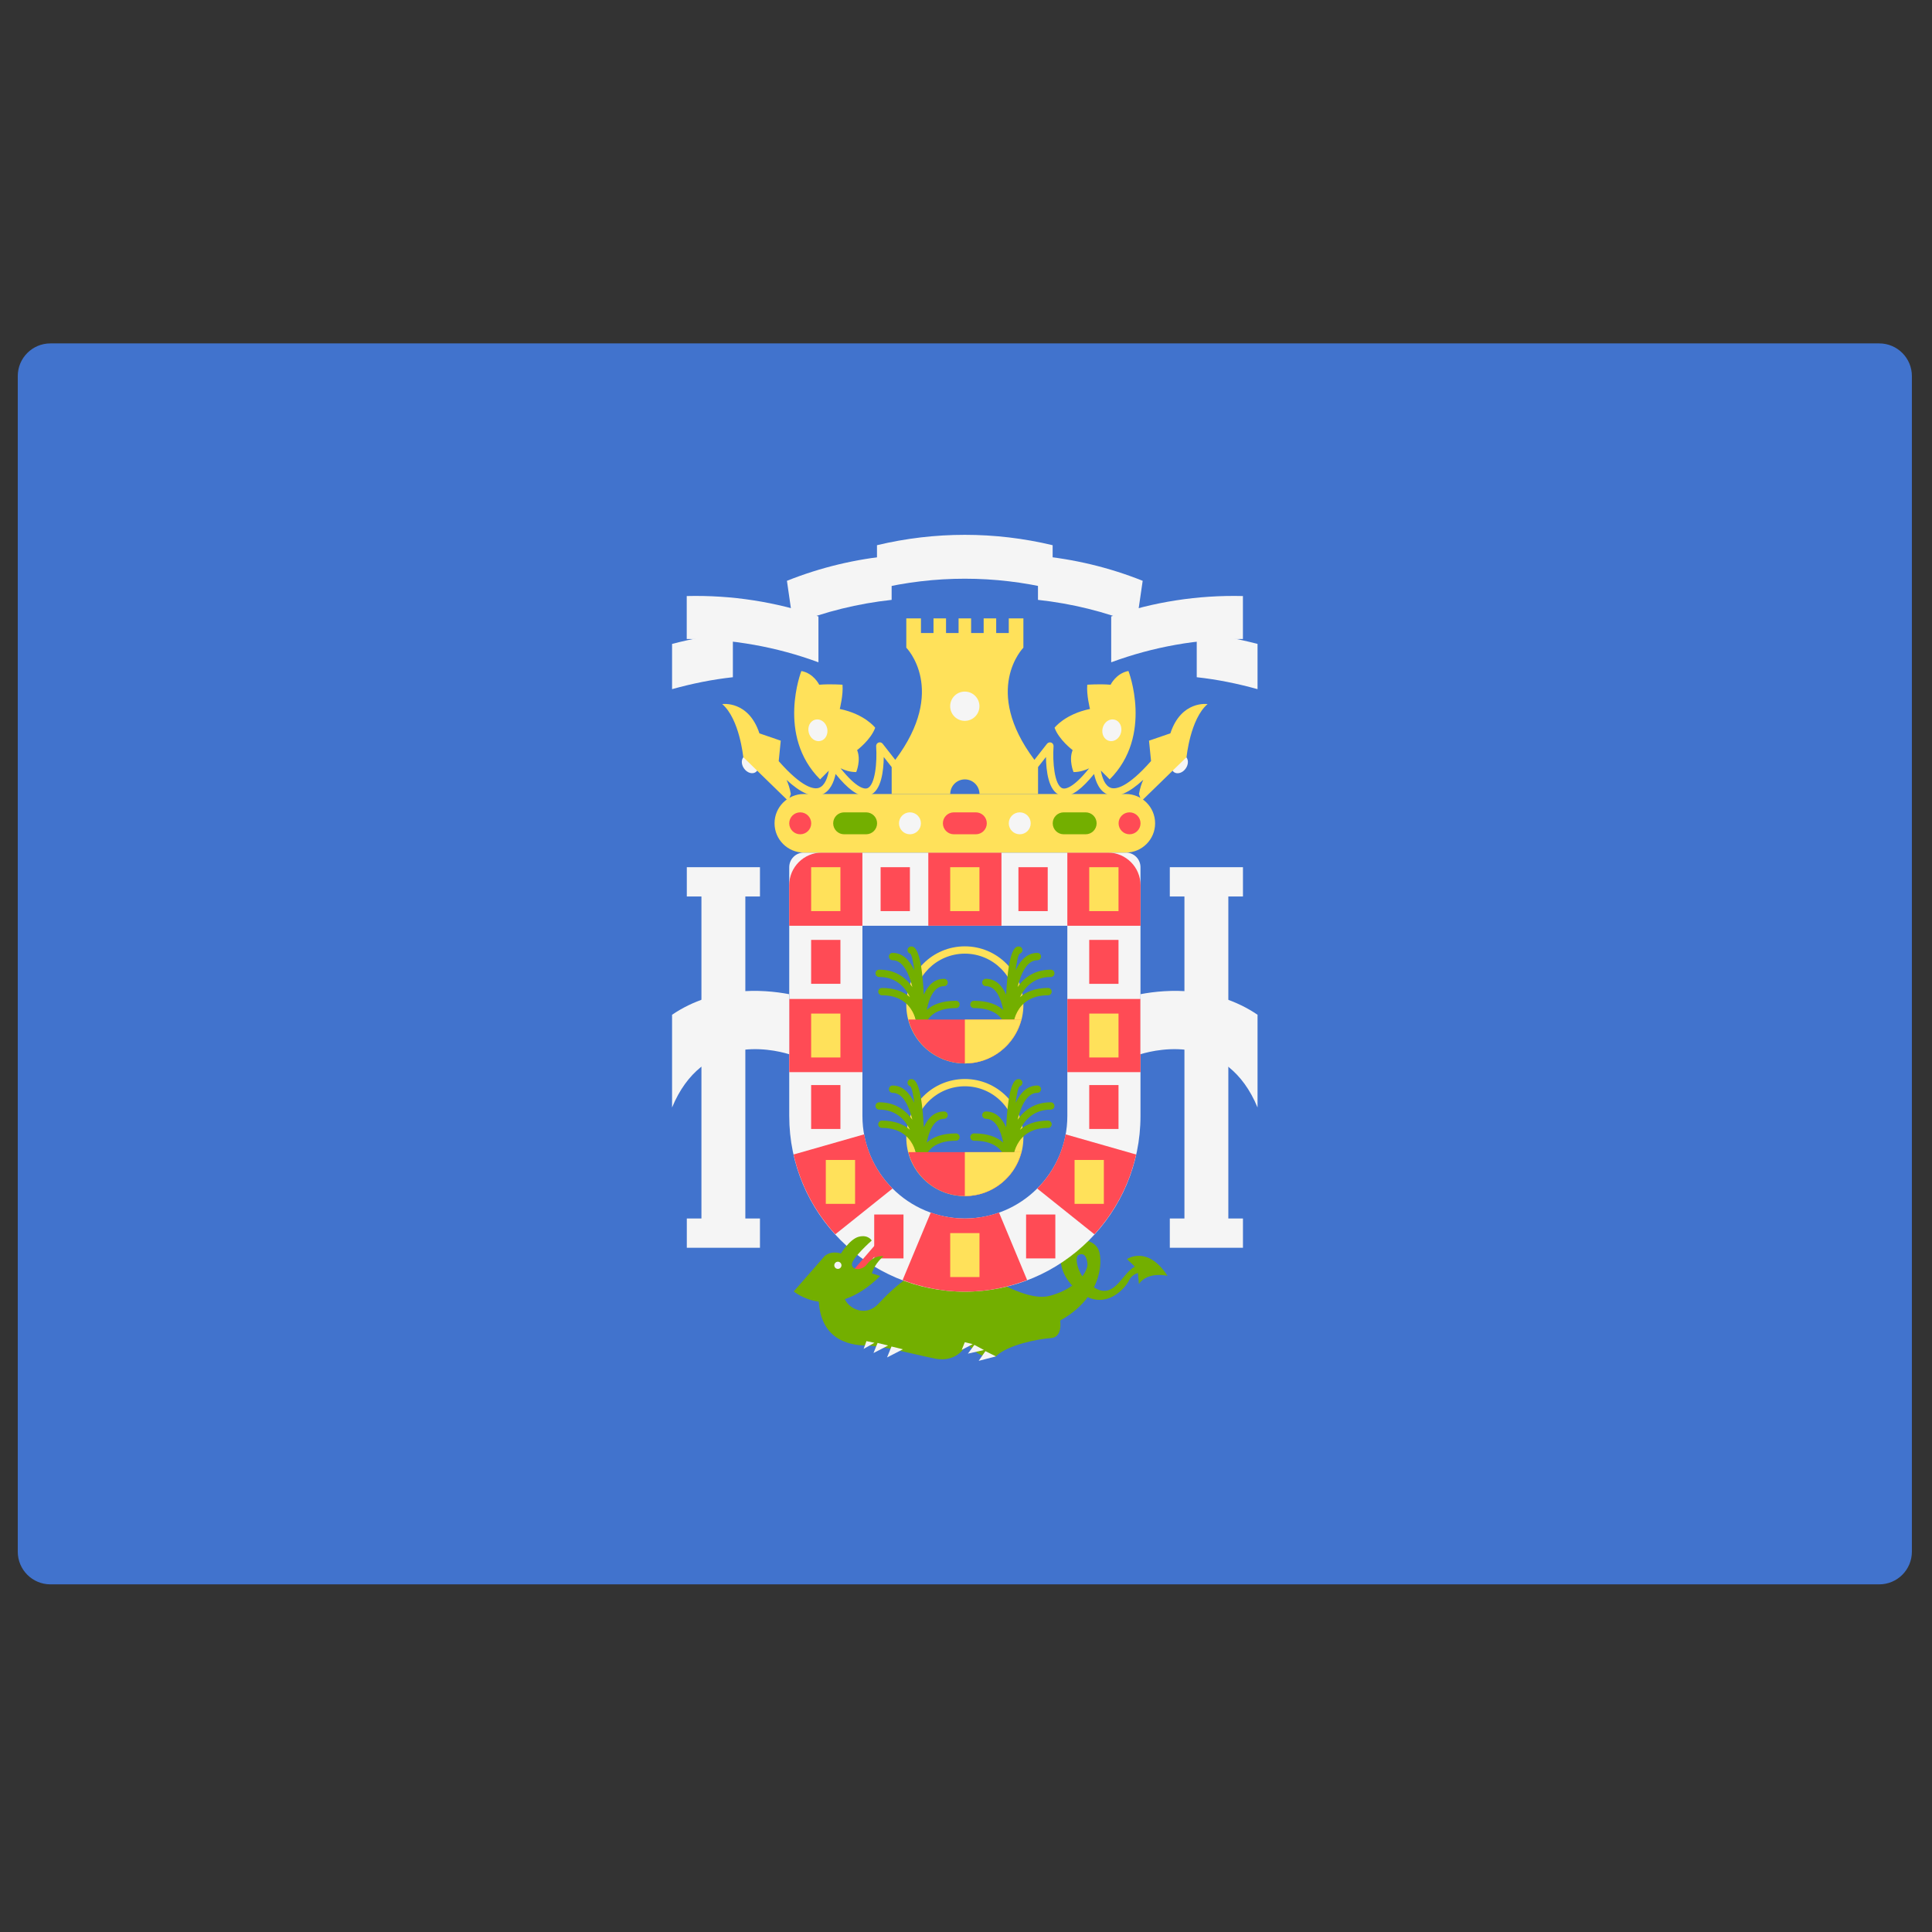 <svg width="51" height="51" viewBox="0 0 51 51" fill="none" xmlns="http://www.w3.org/2000/svg">
<rect x="0" y="0" width="51" height="51" fill="#333333" stroke="none"/>
<g clip-path="url(#clip0_9_2621)">
<path d="M49.607 41.823H1.331C0.855 41.823 0.469 41.437 0.469 40.961V9.927C0.469 9.451 0.855 9.065 1.331 9.065H49.607C50.083 9.065 50.469 9.451 50.469 9.927V40.961C50.469 41.437 50.083 41.823 49.607 41.823Z" fill="#4173CD"/>
<path d="M21.614 34.065C21.541 35.352 22.394 35.511 22.855 35.518C23.317 35.525 24.017 35.728 24.668 35.861C25.319 35.994 25.529 35.455 25.529 35.455C25.914 35.959 26.289 35.805 26.289 35.805C26.597 35.497 27.418 35.343 27.74 35.322C28.062 35.301 27.985 34.86 27.985 34.86C28.322 34.673 28.551 34.458 28.714 34.24C28.721 34.243 28.727 34.248 28.734 34.251C29.287 34.489 29.714 33.986 29.805 33.797C29.861 33.68 29.964 33.628 30.038 33.603L30.064 33.895C30.301 33.552 30.819 33.678 30.819 33.678C30.288 32.859 29.749 33.237 29.749 33.237L29.957 33.435C29.641 33.595 29.453 34.227 28.986 34.042C28.946 34.026 28.912 34.003 28.877 33.982C29.065 33.609 29.071 33.256 29.021 33.055C28.93 32.691 28.37 32.607 28.097 32.978C27.906 33.237 28.027 33.638 28.304 33.938C28.158 34.04 27.971 34.135 27.726 34.203C26.971 34.413 25.837 33.419 25.053 33.377C24.269 33.335 23.584 33.993 23.192 34.413C22.8 34.833 22.274 34.461 22.282 34.189L21.614 34.065ZM28.475 33.125C28.622 33.062 28.685 33.174 28.706 33.356C28.715 33.432 28.673 33.557 28.57 33.691C28.408 33.442 28.382 33.165 28.475 33.125Z" fill="#73AF00"/>
<path d="M23.834 35.618L23.416 35.833L23.533 35.544L23.834 35.618Z" fill="#F5F5F5"/>
<path d="M23.444 35.518L23.058 35.717L23.166 35.45L23.444 35.518Z" fill="#F5F5F5"/>
<path d="M23.084 35.446L22.798 35.607L22.872 35.402L23.084 35.446Z" fill="#F5F5F5"/>
<path d="M26.29 35.805L25.835 35.923L26.012 35.667L26.29 35.805Z" fill="#F5F5F5"/>
<path d="M25.974 35.637L25.55 35.733L25.721 35.501L25.974 35.637Z" fill="#F5F5F5"/>
<path d="M25.678 35.482L25.387 35.633L25.468 35.431L25.678 35.482Z" fill="#F5F5F5"/>
<path d="M19.653 19.961C19.564 20.024 19.558 20.169 19.64 20.285C19.722 20.402 19.86 20.445 19.949 20.382C20.038 20.32 20.044 20.175 19.962 20.058C19.881 19.942 19.742 19.898 19.653 19.961Z" fill="#F5F5F5"/>
<path d="M30.991 20.384C31.08 20.446 31.219 20.403 31.3 20.287C31.382 20.17 31.376 20.025 31.287 19.962C31.198 19.9 31.06 19.943 30.978 20.06C30.896 20.176 30.902 20.321 30.991 20.384Z" fill="#F5F5F5"/>
<path d="M28.175 24.438V29.46C28.175 30.952 26.961 32.165 25.47 32.165C23.979 32.165 22.766 30.952 22.766 29.46V24.438H28.175ZM29.72 22.506H21.22C21.007 22.506 20.834 22.679 20.834 22.892V29.46C20.834 32.021 22.91 34.097 25.47 34.097C28.031 34.097 30.106 32.021 30.106 29.46V22.892C30.106 22.679 29.933 22.506 29.72 22.506Z" fill="#F5F5F5"/>
<path d="M22.765 24.438H20.833V23.368C20.833 22.892 21.219 22.506 21.695 22.506H22.765L22.765 24.438Z" fill="#FF4B55"/>
<path d="M26.436 22.506H24.505V24.437H26.436V22.506Z" fill="#FF4B55"/>
<path d="M22.765 26.37H20.834V28.302H22.765V26.37Z" fill="#FF4B55"/>
<path d="M30.107 26.37H28.176V28.302H30.107V26.37Z" fill="#FF4B55"/>
<path d="M30.106 24.438H28.175V22.506H29.244C29.72 22.506 30.107 22.892 30.107 23.368V24.438H30.106Z" fill="#FF4B55"/>
<path d="M27.114 33.791L26.371 32.008C26.089 32.108 25.786 32.165 25.471 32.165C25.155 32.165 24.852 32.108 24.57 32.008L23.827 33.791C24.338 33.986 24.891 34.097 25.471 34.097C26.05 34.097 26.602 33.986 27.114 33.791Z" fill="#FF4B55"/>
<path d="M22.05 32.583L23.561 31.374C23.179 30.993 22.912 30.497 22.811 29.944L20.949 30.476C21.128 31.277 21.516 31.998 22.05 32.583Z" fill="#FF4B55"/>
<path d="M29.991 30.476L28.129 29.944C28.029 30.497 27.762 30.993 27.379 31.374L28.89 32.583C29.425 31.998 29.812 31.277 29.991 30.476Z" fill="#FF4B55"/>
<path d="M22.185 22.892H21.412V24.051H22.185V22.892Z" fill="#FFE15A"/>
<path d="M22.185 26.756H21.412V27.915H22.185V26.756Z" fill="#FFE15A"/>
<path d="M22.572 30.62H21.799V31.779H22.572V30.62Z" fill="#FFE15A"/>
<path d="M29.139 30.62H28.366V31.779H29.139V30.62Z" fill="#FFE15A"/>
<path d="M29.526 22.892H28.753V24.051H29.526V22.892Z" fill="#FFE15A"/>
<path d="M22.185 24.811H21.412V25.97H22.185V24.811Z" fill="#FF4B55"/>
<path d="M29.526 24.811H28.753V25.971H29.526V24.811Z" fill="#FF4B55"/>
<path d="M22.185 28.643H21.412V29.802H22.185V28.643Z" fill="#FF4B55"/>
<path d="M23.85 32.06H23.077V33.219H23.85V32.06Z" fill="#FF4B55"/>
<path d="M27.858 32.06H27.086V33.219H27.858V32.06Z" fill="#FF4B55"/>
<path d="M29.526 28.643H28.753V29.802H29.526V28.643Z" fill="#FF4B55"/>
<path d="M25.855 22.892H25.083V24.051H25.855V22.892Z" fill="#FFE15A"/>
<path d="M24.019 22.892H23.246V24.051H24.019V22.892Z" fill="#FF4B55"/>
<path d="M27.657 22.892H26.884V24.051H27.657V22.892Z" fill="#FF4B55"/>
<path d="M29.526 26.756H28.754V27.915H29.526V26.756Z" fill="#FFE15A"/>
<path d="M25.856 32.551H25.083V33.711H25.856V32.551Z" fill="#FFE15A"/>
<path d="M25.469 25.174C26.215 25.174 26.822 25.781 26.822 26.526C26.822 27.272 26.215 27.879 25.469 27.879C24.724 27.879 24.117 27.272 24.117 26.526C24.117 25.781 24.724 25.174 25.469 25.174ZM25.469 24.981C24.616 24.981 23.924 25.673 23.924 26.526C23.924 27.38 24.616 28.072 25.469 28.072C26.323 28.072 27.015 27.38 27.015 26.526C27.015 25.673 26.323 24.981 25.469 24.981Z" fill="#FFE15A"/>
<path d="M25.236 26.418C24.852 26.418 24.613 26.526 24.463 26.66C24.525 26.356 24.653 26.031 24.922 26.031C24.975 26.031 25.018 25.988 25.018 25.935C25.018 25.882 24.975 25.838 24.922 25.838C24.655 25.838 24.49 26.024 24.386 26.257C24.322 24.99 24.125 24.985 24.052 24.985C23.999 24.985 23.956 25.028 23.956 25.081C23.956 25.128 23.988 25.166 24.032 25.176C24.072 25.224 24.107 25.387 24.135 25.612C24.01 25.346 23.828 25.154 23.562 25.154C23.508 25.154 23.465 25.197 23.465 25.25C23.465 25.304 23.508 25.347 23.562 25.347C23.825 25.347 23.987 25.669 24.084 26.055C23.899 25.791 23.619 25.597 23.208 25.597C23.154 25.597 23.111 25.64 23.111 25.694C23.111 25.747 23.154 25.79 23.208 25.79C23.635 25.79 23.88 26.037 24.021 26.321C23.856 26.181 23.619 26.08 23.28 26.08C23.227 26.08 23.183 26.123 23.183 26.176C23.183 26.23 23.227 26.273 23.28 26.273C24.199 26.273 24.213 27.138 24.213 27.175C24.213 27.189 24.223 27.199 24.229 27.211C24.233 27.221 24.233 27.234 24.242 27.242L24.242 27.243C24.259 27.26 24.284 27.271 24.31 27.271H24.31C24.32 27.271 24.327 27.263 24.336 27.26C24.365 27.251 24.385 27.231 24.395 27.202C24.398 27.193 24.407 27.186 24.407 27.175C24.407 27.152 24.423 26.611 25.236 26.611C25.289 26.611 25.332 26.568 25.332 26.514C25.332 26.461 25.289 26.418 25.236 26.418Z" fill="#73AF00"/>
<path d="M25.71 26.418C26.093 26.418 26.332 26.526 26.482 26.66C26.421 26.356 26.293 26.031 26.024 26.031C25.971 26.031 25.927 25.988 25.927 25.935C25.927 25.882 25.971 25.838 26.024 25.838C26.29 25.838 26.456 26.024 26.56 26.257C26.623 24.99 26.82 24.985 26.893 24.985C26.947 24.985 26.99 25.028 26.99 25.081C26.99 25.128 26.957 25.166 26.914 25.176C26.873 25.224 26.839 25.387 26.811 25.612C26.936 25.346 27.117 25.154 27.384 25.154C27.438 25.154 27.481 25.197 27.481 25.25C27.481 25.304 27.438 25.347 27.384 25.347C27.12 25.347 26.958 25.669 26.862 26.055C27.047 25.791 27.327 25.597 27.738 25.597C27.791 25.597 27.835 25.64 27.835 25.694C27.835 25.747 27.792 25.79 27.738 25.79C27.311 25.79 27.066 26.037 26.924 26.321C27.09 26.181 27.326 26.08 27.666 26.08C27.719 26.08 27.762 26.123 27.762 26.176C27.762 26.23 27.719 26.273 27.666 26.273C26.747 26.273 26.732 27.138 26.732 27.175C26.732 27.189 26.723 27.199 26.717 27.211C26.712 27.221 26.712 27.234 26.704 27.242L26.704 27.243C26.686 27.26 26.662 27.271 26.636 27.271H26.636C26.626 27.271 26.619 27.263 26.61 27.26C26.581 27.251 26.56 27.231 26.551 27.202C26.547 27.193 26.539 27.186 26.539 27.175C26.539 27.152 26.523 26.611 25.71 26.611C25.657 26.611 25.613 26.568 25.613 26.514C25.613 26.461 25.657 26.418 25.71 26.418Z" fill="#73AF00"/>
<path d="M23.978 26.913C24.15 27.578 24.75 28.072 25.469 28.072C26.188 28.072 26.787 27.578 26.96 26.913H23.978Z" fill="#FF4B55"/>
<path d="M25.47 28.072C26.189 28.072 26.788 27.578 26.96 26.913H25.47V28.072Z" fill="#FFE15A"/>
<path d="M25.47 28.675C26.215 28.675 26.822 29.282 26.822 30.028C26.822 30.773 26.215 31.38 25.47 31.38C24.724 31.38 24.117 30.773 24.117 30.028C24.117 29.282 24.724 28.675 25.47 28.675ZM25.47 28.483C24.616 28.483 23.924 29.174 23.924 30.028C23.924 30.882 24.616 31.574 25.47 31.574C26.323 31.574 27.015 30.882 27.015 30.028C27.015 29.174 26.323 28.483 25.47 28.483Z" fill="#FFE15A"/>
<path d="M25.236 29.919C24.852 29.919 24.613 30.027 24.463 30.161C24.525 29.858 24.653 29.533 24.922 29.533C24.975 29.533 25.018 29.489 25.018 29.436C25.018 29.383 24.975 29.34 24.922 29.34C24.655 29.34 24.49 29.525 24.386 29.758C24.322 28.491 24.125 28.486 24.052 28.486C23.999 28.486 23.956 28.53 23.956 28.583C23.956 28.629 23.988 28.668 24.032 28.677C24.072 28.725 24.107 28.888 24.135 29.113C24.01 28.848 23.828 28.655 23.562 28.655C23.508 28.655 23.465 28.699 23.465 28.752C23.465 28.805 23.508 28.848 23.562 28.848C23.825 28.848 23.987 29.17 24.084 29.557C23.899 29.293 23.619 29.098 23.208 29.098C23.154 29.098 23.111 29.142 23.111 29.195C23.111 29.248 23.154 29.291 23.208 29.291C23.635 29.291 23.88 29.538 24.021 29.823C23.856 29.682 23.619 29.581 23.28 29.581C23.227 29.581 23.183 29.625 23.183 29.678C23.183 29.731 23.227 29.774 23.28 29.774C24.199 29.774 24.213 30.639 24.213 30.676C24.213 30.69 24.223 30.7 24.229 30.712C24.233 30.722 24.233 30.735 24.242 30.744L24.242 30.744C24.259 30.761 24.284 30.772 24.31 30.772H24.31C24.32 30.772 24.327 30.764 24.336 30.762C24.365 30.752 24.385 30.732 24.395 30.703C24.398 30.694 24.407 30.687 24.407 30.676C24.407 30.653 24.423 30.112 25.236 30.112C25.289 30.112 25.332 30.069 25.332 30.016C25.332 29.963 25.289 29.919 25.236 29.919Z" fill="#73AF00"/>
<path d="M25.71 29.919C26.093 29.919 26.332 30.027 26.482 30.161C26.421 29.858 26.293 29.533 26.024 29.533C25.971 29.533 25.927 29.489 25.927 29.436C25.927 29.383 25.971 29.34 26.024 29.34C26.29 29.34 26.456 29.525 26.56 29.758C26.623 28.491 26.82 28.486 26.893 28.486C26.947 28.486 26.99 28.53 26.99 28.583C26.99 28.629 26.957 28.668 26.914 28.677C26.873 28.725 26.839 28.888 26.811 29.113C26.936 28.848 27.117 28.655 27.384 28.655C27.438 28.655 27.481 28.699 27.481 28.752C27.481 28.805 27.438 28.848 27.384 28.848C27.12 28.848 26.958 29.17 26.862 29.557C27.047 29.293 27.327 29.098 27.738 29.098C27.791 29.098 27.835 29.142 27.835 29.195C27.835 29.248 27.792 29.291 27.738 29.291C27.311 29.291 27.066 29.538 26.924 29.823C27.09 29.682 27.326 29.581 27.666 29.581C27.719 29.581 27.762 29.625 27.762 29.678C27.762 29.731 27.719 29.774 27.666 29.774C26.747 29.774 26.732 30.639 26.732 30.676C26.732 30.69 26.723 30.7 26.717 30.712C26.712 30.722 26.712 30.735 26.704 30.744L26.704 30.744C26.686 30.761 26.662 30.772 26.636 30.772H26.636C26.626 30.772 26.619 30.764 26.61 30.762C26.581 30.752 26.56 30.732 26.551 30.703C26.547 30.694 26.539 30.687 26.539 30.676C26.539 30.653 26.523 30.112 25.71 30.112C25.657 30.112 25.613 30.069 25.613 30.016C25.613 29.963 25.657 29.919 25.71 29.919Z" fill="#73AF00"/>
<path d="M23.978 30.414C24.15 31.08 24.75 31.573 25.469 31.573C26.188 31.573 26.787 31.08 26.96 30.414H23.978Z" fill="#FF4B55"/>
<path d="M25.469 31.573C26.189 31.573 26.788 31.08 26.96 30.414H25.469V31.573Z" fill="#FFE15A"/>
<path d="M20.061 23.665V22.892H18.13V23.665H18.516V32.165H18.13V32.938H18.516H19.675H20.061V32.165H19.675V23.665H20.061Z" fill="#F5F5F5"/>
<path d="M32.811 23.665V22.892H30.88V23.665H31.266V32.165H30.88V32.938H31.266H32.425H32.811V32.165H32.425V23.665H32.811Z" fill="#F5F5F5"/>
<path d="M29.719 22.506H21.219C20.792 22.506 20.446 22.16 20.446 21.733C20.446 21.306 20.792 20.96 21.219 20.96H29.719C30.146 20.96 30.492 21.306 30.492 21.733C30.492 22.16 30.146 22.506 29.719 22.506Z" fill="#FFE15A"/>
<path d="M25.759 22.023H25.18C25.02 22.023 24.89 21.893 24.89 21.733C24.89 21.573 25.02 21.444 25.18 21.444H25.759C25.919 21.444 26.049 21.573 26.049 21.733C26.049 21.893 25.919 22.023 25.759 22.023Z" fill="#FF4B55"/>
<path d="M28.658 22.023H28.079C27.919 22.023 27.789 21.893 27.789 21.733C27.789 21.573 27.919 21.444 28.079 21.444H28.658C28.818 21.444 28.948 21.573 28.948 21.733C28.948 21.893 28.818 22.023 28.658 22.023Z" fill="#73AF00"/>
<path d="M22.863 22.023H22.283C22.123 22.023 21.994 21.893 21.994 21.733C21.994 21.573 22.123 21.444 22.283 21.444H22.863C23.023 21.444 23.153 21.573 23.153 21.733C23.153 21.893 23.023 22.023 22.863 22.023Z" fill="#73AF00"/>
<path d="M30.895 19.358L30.331 19.552L30.385 20.089C29.763 20.796 29.451 20.842 29.322 20.797C29.163 20.742 29.09 20.515 29.06 20.341L29.293 20.574C30.452 19.415 29.788 17.712 29.788 17.712C29.462 17.773 29.317 18.075 29.317 18.075C29.015 18.051 28.701 18.075 28.701 18.075C28.677 18.34 28.773 18.715 28.773 18.715C28.111 18.851 27.838 19.21 27.838 19.21C27.952 19.528 28.315 19.801 28.315 19.801C28.206 20.067 28.339 20.381 28.339 20.381C28.505 20.381 28.648 20.331 28.75 20.282C28.317 20.821 28.113 20.834 28.044 20.808C27.835 20.73 27.782 20.113 27.811 19.699C27.814 19.657 27.789 19.618 27.75 19.602C27.711 19.588 27.666 19.6 27.639 19.633L27.306 20.058C25.916 18.205 27.015 17.097 27.015 17.097V16.324H26.629V16.71H26.297V16.324H25.966V16.71H25.635V16.324H25.304V16.71H24.973V16.324H24.642V16.71H24.311V16.324H23.924V17.097C23.924 17.097 25.023 18.205 23.633 20.058L23.3 19.633C23.274 19.599 23.228 19.587 23.189 19.602C23.15 19.618 23.125 19.657 23.128 19.699C23.157 20.113 23.104 20.73 22.895 20.808C22.826 20.833 22.622 20.821 22.188 20.28C22.29 20.33 22.434 20.381 22.602 20.381C22.602 20.381 22.735 20.067 22.626 19.801C22.626 19.801 22.989 19.529 23.103 19.21C23.103 19.21 22.83 18.851 22.168 18.715C22.168 18.715 22.264 18.34 22.24 18.075C22.24 18.075 21.926 18.051 21.625 18.075C21.625 18.075 21.48 17.773 21.154 17.713C21.154 17.713 20.489 19.415 21.649 20.574L21.878 20.344C21.849 20.518 21.775 20.743 21.617 20.797C21.488 20.842 21.176 20.797 20.556 20.092L20.61 19.552L20.047 19.359C19.757 18.482 19.065 18.586 19.065 18.586C19.523 18.98 19.62 19.986 19.62 19.986L20.811 21.146L20.876 20.96C20.849 20.806 20.808 20.685 20.763 20.587C21.137 20.932 21.44 21.064 21.68 20.98C21.916 20.898 22.016 20.632 22.058 20.431C22.375 20.822 22.63 21.011 22.843 21.011C22.884 21.011 22.924 21.003 22.962 20.989C23.266 20.877 23.325 20.341 23.329 19.983L23.538 20.249V20.96H25.084C25.084 20.747 25.256 20.574 25.47 20.574C25.683 20.574 25.856 20.747 25.856 20.96H27.402V20.249L27.611 19.983C27.615 20.341 27.674 20.877 27.978 20.989C28.016 21.003 28.056 21.011 28.097 21.011C28.31 21.011 28.564 20.822 28.881 20.431C28.924 20.632 29.024 20.898 29.259 20.98C29.501 21.064 29.805 20.931 30.18 20.584C30.135 20.682 30.093 20.804 30.066 20.961L30.131 21.146L31.322 19.987C31.322 19.987 31.418 18.98 31.877 18.586C31.877 18.586 31.184 18.481 30.895 19.358Z" fill="#FFE15A"/>
<path d="M24.02 22.023C23.86 22.023 23.731 21.893 23.731 21.733C23.731 21.573 23.86 21.444 24.02 21.444C24.18 21.444 24.31 21.573 24.31 21.733C24.31 21.893 24.18 22.023 24.02 22.023Z" fill="#F5F5F5"/>
<path d="M26.919 22.023C26.759 22.023 26.629 21.893 26.629 21.733C26.629 21.573 26.759 21.444 26.919 21.444C27.079 21.444 27.208 21.573 27.208 21.733C27.209 21.893 27.079 22.023 26.919 22.023Z" fill="#F5F5F5"/>
<path d="M29.817 22.023C29.657 22.023 29.528 21.893 29.528 21.733C29.528 21.573 29.657 21.444 29.817 21.444C29.977 21.444 30.107 21.573 30.107 21.733C30.107 21.893 29.977 22.023 29.817 22.023Z" fill="#FF4B55"/>
<path d="M21.124 22.023C20.964 22.023 20.834 21.893 20.834 21.733C20.834 21.573 20.964 21.444 21.124 21.444C21.284 21.444 21.414 21.573 21.414 21.733C21.414 21.893 21.284 22.023 21.124 22.023Z" fill="#FF4B55"/>
<path d="M25.468 19.029C25.682 19.029 25.855 18.856 25.855 18.642C25.855 18.429 25.682 18.256 25.468 18.256C25.255 18.256 25.082 18.429 25.082 18.642C25.082 18.856 25.255 19.029 25.468 19.029Z" fill="#F5F5F5"/>
<path d="M21.52 18.997C21.386 19.03 21.309 19.183 21.349 19.339C21.388 19.494 21.528 19.592 21.662 19.558C21.795 19.525 21.872 19.372 21.833 19.216C21.794 19.061 21.654 18.963 21.52 18.997Z" fill="#F5F5F5"/>
<path d="M29.279 19.558C29.413 19.592 29.553 19.494 29.592 19.339C29.631 19.183 29.555 19.03 29.421 18.997C29.287 18.963 29.147 19.061 29.108 19.216C29.069 19.372 29.145 19.525 29.279 19.558Z" fill="#F5F5F5"/>
<path d="M20.832 26.244C20.467 26.175 19.981 26.124 19.447 26.181C18.924 26.236 18.314 26.398 17.741 26.787V29.235C18.541 27.302 20.324 27.675 20.832 27.829V26.244Z" fill="#F5F5F5"/>
<path d="M30.105 26.244C30.47 26.175 30.956 26.124 31.489 26.181C32.012 26.236 32.623 26.398 33.196 26.787V29.235C32.396 27.302 30.612 27.675 30.105 27.829V26.244Z" fill="#F5F5F5"/>
<path d="M23.361 32.783C23.361 32.783 22.945 33.436 22.734 33.499C22.734 33.499 22.449 33.707 22.391 33.686L23.393 32.525L23.361 32.783Z" fill="#FF4B55"/>
<path d="M23.325 33.16C23.129 33.139 22.975 33.251 22.877 33.384C22.779 33.517 22.515 33.56 22.488 33.388C22.463 33.232 23.011 32.747 23.011 32.747C23.011 32.747 22.92 32.583 22.67 32.647C22.432 32.707 22.198 33.09 22.198 33.09C22.198 33.09 21.961 32.997 21.77 33.156L20.953 34.09C20.953 34.09 21.956 34.948 23.234 33.684L23.017 33.614C23.087 33.349 23.325 33.16 23.325 33.16Z" fill="#73AF00"/>
<path d="M22.118 33.496C22.17 33.496 22.213 33.453 22.213 33.401C22.213 33.349 22.17 33.306 22.118 33.306C22.066 33.306 22.023 33.349 22.023 33.401C22.023 33.453 22.066 33.496 22.118 33.496Z" fill="#F5F5F5"/>
<path d="M18.128 16.868C19.315 16.864 20.492 17.072 21.605 17.483V16.273C20.488 15.887 19.311 15.705 18.128 15.734V16.868Z" fill="#F5F5F5"/>
<path d="M27.787 15.551C26.263 15.185 24.674 15.185 23.15 15.551C23.15 15.165 23.15 14.779 23.15 14.392C24.674 14.027 26.263 14.027 27.787 14.392C27.787 14.779 27.787 15.165 27.787 15.551Z" fill="#F5F5F5"/>
<path d="M23.537 14.668C22.591 14.756 21.66 14.977 20.773 15.332C20.828 15.714 20.884 16.097 20.939 16.479C21.775 16.145 22.649 15.932 23.537 15.835V14.668Z" fill="#F5F5F5"/>
<path d="M17.741 18.192C18.268 18.045 18.803 17.936 19.346 17.877V16.71C18.804 16.761 18.268 16.86 17.741 16.998V18.192Z" fill="#F5F5F5"/>
<path d="M32.81 16.868C31.623 16.864 30.445 17.072 29.333 17.483V16.273C30.449 15.887 31.626 15.705 32.81 15.734V16.868Z" fill="#F5F5F5"/>
<path d="M27.4 14.668C28.346 14.756 29.277 14.977 30.164 15.332C30.109 15.714 30.053 16.097 29.997 16.479C29.162 16.145 28.288 15.932 27.4 15.835V14.668Z" fill="#F5F5F5"/>
<path d="M33.196 18.192C32.669 18.045 32.133 17.936 31.591 17.877V16.71C32.133 16.761 32.669 16.86 33.196 16.998V18.192Z" fill="#F5F5F5"/>
</g>
<defs>
<clipPath id="clip0_9_2621">
<rect width="50" height="50" fill="white" transform="translate(0.469 0.444)"/>
</clipPath>
</defs>
</svg>
